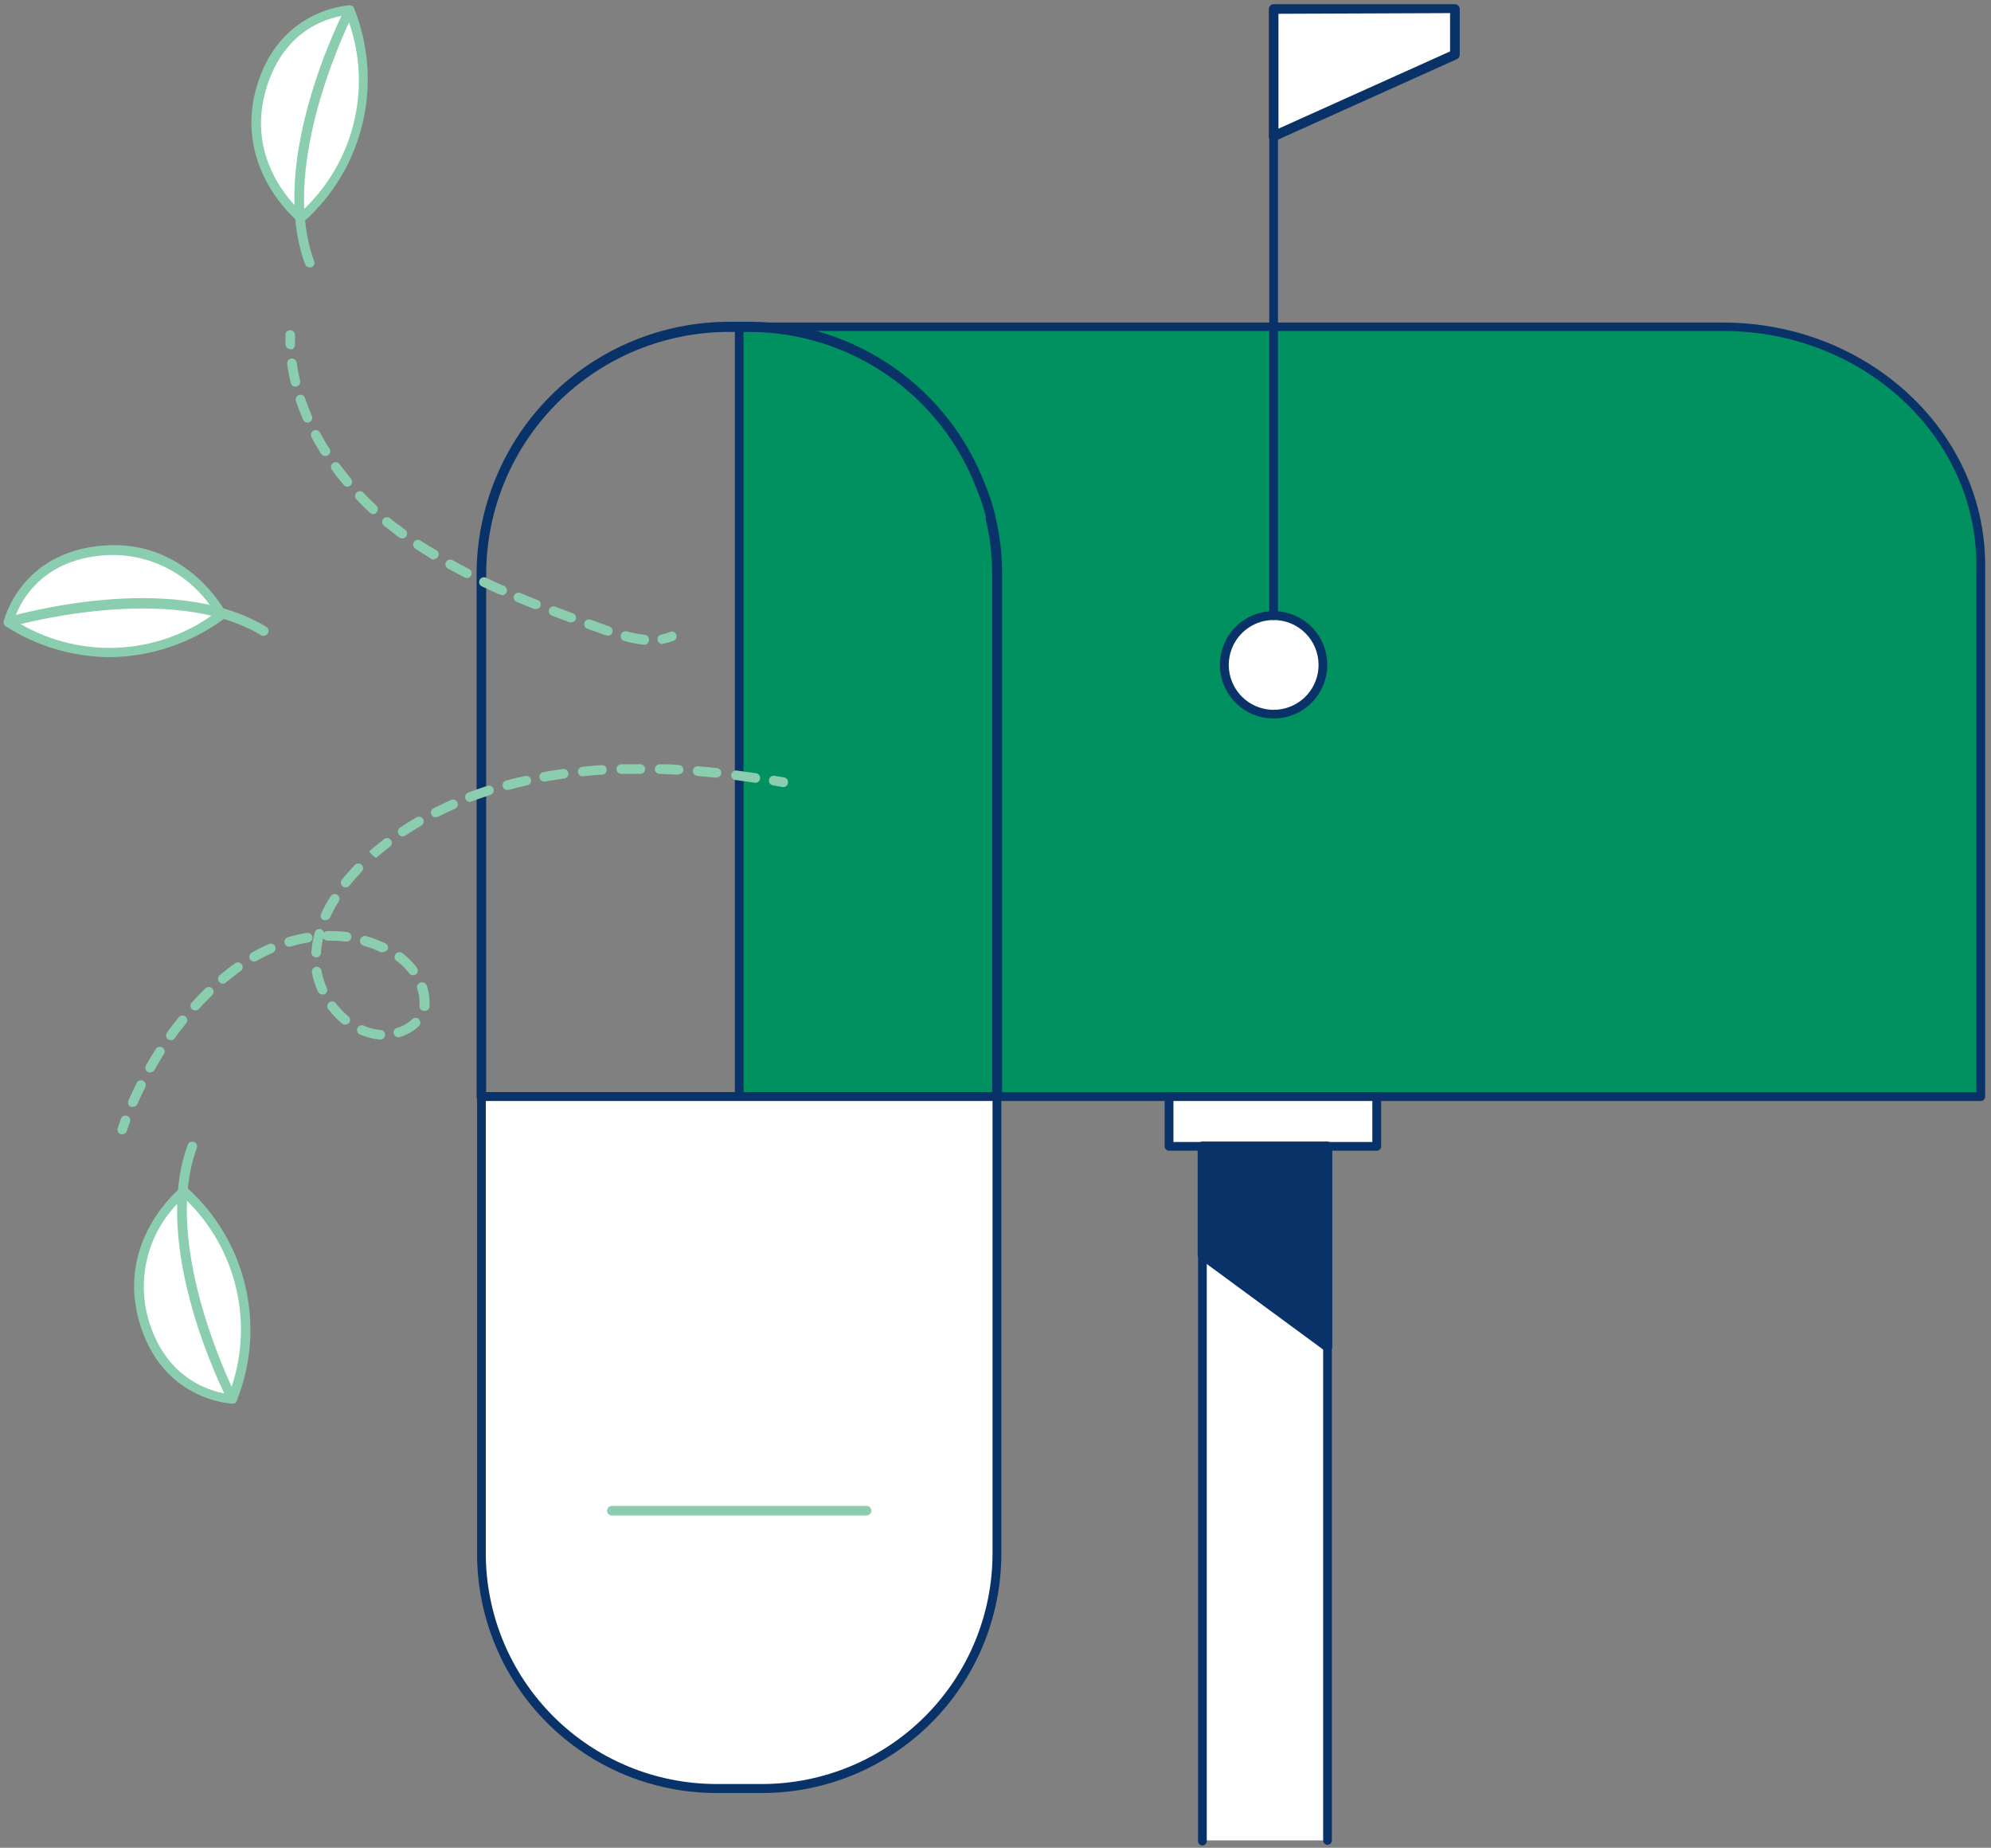 <svg width="208" height="193" viewBox="0 0 208 193" fill="none" xmlns="http://www.w3.org/2000/svg">
<rect x="0" y="0" width="208" height="193" fill="#808080" stroke="none"/>
<path d="M180 34.14H77.22V114.56H206.93V59C206.93 45.29 194.87 34.14 180 34.14Z" fill="#019161"/>
<path d="M206.93 115H77.22C77.1 114.997 76.985 114.948 76.901 114.862C76.817 114.776 76.77 114.66 76.77 114.54V34.14C76.77 34.021 76.817 33.906 76.902 33.822C76.986 33.737 77.101 33.69 77.22 33.69H180C195.1 33.69 207.39 45.06 207.39 59.03V114.56C207.383 114.678 207.331 114.788 207.246 114.87C207.161 114.951 207.048 114.998 206.93 115ZM77.68 114.08H206.47V59C206.47 45.53 194.6 34.57 180 34.57H77.68V114.08Z" fill="#093269"/>
<path d="M104.15 115.07H50.29C50.158 115.067 50.033 115.014 49.939 114.921C49.846 114.827 49.793 114.702 49.79 114.57V60C49.793 53.002 52.574 46.291 57.522 41.342C62.471 36.394 69.182 33.613 76.18 33.61H78.48C83.79 33.659 88.963 35.307 93.323 38.34C97.682 41.372 101.027 45.648 102.92 50.61C103.322 51.586 103.656 52.588 103.92 53.61C103.962 53.74 103.989 53.874 104 54.01C104.465 55.952 104.696 57.943 104.69 59.94V114.48C104.704 114.556 104.701 114.635 104.68 114.709C104.658 114.784 104.62 114.853 104.567 114.91C104.515 114.967 104.45 115.011 104.378 115.039C104.305 115.067 104.227 115.078 104.15 115.07ZM50.79 114.07H103.65V60C103.653 58.057 103.429 56.12 102.98 54.23C102.988 54.15 102.988 54.07 102.98 53.99V53.88C102.713 52.901 102.386 51.939 102 51C100.172 46.232 96.95 42.124 92.756 39.212C88.561 36.299 83.587 34.717 78.48 34.67H76.19C72.859 34.663 69.558 35.314 66.478 36.583C63.398 37.853 60.599 39.718 58.24 42.07C55.881 44.423 54.008 47.217 52.73 50.294C51.452 53.37 50.793 56.669 50.79 60V114.07Z" fill="#093269"/>
<path d="M50.3 114.56H104.15V162.28C104.15 168.788 101.565 175.03 96.962 179.632C92.36 184.235 86.118 186.82 79.61 186.82H74.83C68.322 186.82 62.08 184.235 57.478 179.632C52.876 175.03 50.29 168.788 50.29 162.28V114.56H50.3Z" fill="white"/>
<path d="M79.61 187.28H74.84C68.209 187.28 61.851 184.646 57.162 179.958C52.474 175.269 49.84 168.91 49.84 162.28V114.56C49.842 114.439 49.892 114.323 49.977 114.238C50.063 114.152 50.179 114.103 50.3 114.1H104.15C104.271 114.103 104.387 114.152 104.472 114.238C104.558 114.323 104.607 114.439 104.61 114.56V162.28C104.61 168.91 101.976 175.269 97.287 179.958C92.599 184.646 86.24 187.28 79.61 187.28ZM50.75 115V162.26C50.758 168.646 53.299 174.767 57.815 179.282C62.331 183.796 68.454 186.335 74.84 186.34H79.61C85.995 186.335 92.116 183.796 96.631 179.281C101.146 174.767 103.685 168.645 103.69 162.26V115H50.75Z" fill="#093269"/>
<path d="M90.53 158.29H63.92C63.787 158.29 63.66 158.237 63.566 158.144C63.473 158.05 63.42 157.923 63.42 157.79C63.42 157.657 63.473 157.53 63.566 157.436C63.66 157.343 63.787 157.29 63.92 157.29H90.53C90.662 157.29 90.79 157.343 90.883 157.436C90.977 157.53 91.03 157.657 91.03 157.79C91.03 157.923 90.977 158.05 90.883 158.144C90.79 158.237 90.662 158.29 90.53 158.29Z" fill="#8BCEAF"/>
<path d="M133.06 74.6C135.904 74.6 138.21 72.294 138.21 69.45C138.21 66.606 135.904 64.3 133.06 64.3C130.215 64.3 127.91 66.606 127.91 69.45C127.91 72.294 130.215 74.6 133.06 74.6Z" fill="white"/>
<path d="M133.06 75.05C131.95 75.052 130.864 74.724 129.939 74.109C129.015 73.493 128.295 72.617 127.869 71.591C127.443 70.566 127.331 69.437 127.547 68.348C127.763 67.259 128.298 66.258 129.083 65.473C129.868 64.688 130.869 64.153 131.958 63.937C133.047 63.721 134.176 63.833 135.201 64.259C136.227 64.685 137.103 65.405 137.719 66.329C138.334 67.254 138.662 68.34 138.66 69.45C138.657 70.934 138.066 72.357 137.017 73.407C135.967 74.457 134.544 75.047 133.06 75.05ZM133.06 64.76C132.132 64.76 131.226 65.035 130.454 65.55C129.683 66.066 129.082 66.798 128.727 67.655C128.372 68.512 128.279 69.455 128.46 70.365C128.641 71.275 129.088 72.11 129.744 72.766C130.4 73.422 131.235 73.869 132.145 74.05C133.055 74.231 133.998 74.138 134.855 73.783C135.712 73.428 136.444 72.827 136.96 72.056C137.475 71.284 137.75 70.378 137.75 69.45C137.75 68.834 137.629 68.224 137.393 67.655C137.157 67.086 136.812 66.569 136.376 66.134C135.941 65.698 135.424 65.353 134.855 65.117C134.286 64.881 133.676 64.76 133.06 64.76Z" fill="#093269"/>
<path d="M133.06 64.76C132.938 64.757 132.823 64.708 132.737 64.623C132.651 64.537 132.602 64.421 132.6 64.3V0.94C132.602 0.82 132.652 0.705 132.738 0.621C132.824 0.537 132.939 0.49 133.06 0.49C133.179 0.49 133.293 0.537 133.378 0.622C133.462 0.706 133.51 0.821 133.51 0.94V64.3C133.51 64.42 133.463 64.536 133.378 64.622C133.294 64.708 133.18 64.757 133.06 64.76Z" fill="#093269"/>
<path d="M151.99 5.73L133.06 14.25V0.94H151.99V5.73Z" fill="white"/>
<path d="M133.06 14.75C132.964 14.75 132.87 14.722 132.79 14.67C132.718 14.626 132.659 14.564 132.619 14.491C132.578 14.417 132.558 14.334 132.56 14.25V0.94C132.56 0.807 132.612 0.68 132.706 0.586C132.8 0.493 132.927 0.44 133.06 0.44H152C152.131 0.443 152.257 0.496 152.35 0.589C152.444 0.683 152.497 0.808 152.5 0.94V5.72C152.499 5.817 152.47 5.912 152.417 5.994C152.364 6.075 152.288 6.14 152.2 6.18L133.26 14.7C133.198 14.732 133.129 14.749 133.06 14.75ZM133.56 1.44V13.44L151.49 5.37V1.37L133.56 1.44Z" fill="#093269"/>
<path d="M143.83 114.56H122.13V119.74H143.83V114.56Z" fill="white"/>
<path d="M143.83 120.19H122.13C122.01 120.19 121.894 120.143 121.808 120.059C121.722 119.975 121.673 119.86 121.67 119.74V114.56C121.672 114.439 121.722 114.323 121.807 114.238C121.893 114.152 122.009 114.103 122.13 114.1H143.83C143.951 114.103 144.067 114.152 144.152 114.238C144.238 114.323 144.287 114.439 144.29 114.56V119.74C144.287 119.86 144.238 119.975 144.152 120.059C144.066 120.143 143.95 120.19 143.83 120.19ZM122.59 119.28H143.37V115H122.59V119.28Z" fill="#093269"/>
<path d="M125.62 192.23V119.74H138.68V192.23" fill="white"/>
<path d="M138.68 192.69C138.56 192.687 138.445 192.638 138.361 192.552C138.277 192.466 138.23 192.35 138.23 192.23V120.23H126.07V192.23C126.08 192.295 126.075 192.362 126.057 192.426C126.038 192.489 126.006 192.548 125.963 192.598C125.92 192.648 125.866 192.688 125.806 192.716C125.746 192.743 125.681 192.758 125.615 192.758C125.549 192.758 125.483 192.743 125.423 192.716C125.363 192.688 125.31 192.648 125.266 192.598C125.223 192.548 125.191 192.489 125.173 192.426C125.155 192.362 125.15 192.295 125.16 192.23V119.74C125.16 119.68 125.172 119.62 125.195 119.564C125.218 119.508 125.252 119.457 125.295 119.415C125.337 119.372 125.388 119.338 125.444 119.315C125.5 119.292 125.559 119.28 125.62 119.28H138.68C138.74 119.28 138.8 119.292 138.856 119.315C138.912 119.338 138.962 119.372 139.005 119.415C139.048 119.457 139.082 119.508 139.105 119.564C139.128 119.62 139.14 119.68 139.14 119.74V192.23C139.14 192.29 139.128 192.35 139.105 192.406C139.082 192.462 139.048 192.513 139.005 192.555C138.962 192.598 138.912 192.632 138.856 192.655C138.8 192.678 138.74 192.69 138.68 192.69Z" fill="#093269"/>
<path d="M125.62 131.06L138.68 140.67V119.74H125.62V131.06Z" fill="#093269"/>
<path d="M138.68 141.17C138.576 141.171 138.475 141.139 138.39 141.08L125.32 131.47C125.258 131.423 125.208 131.362 125.173 131.293C125.139 131.224 125.12 131.147 125.12 131.07V119.74C125.12 119.607 125.172 119.48 125.266 119.386C125.36 119.293 125.487 119.24 125.62 119.24H138.68C138.812 119.24 138.939 119.293 139.033 119.386C139.127 119.48 139.18 119.607 139.18 119.74V140.67C139.182 140.763 139.158 140.855 139.11 140.934C139.062 141.014 138.993 141.078 138.91 141.12C138.839 141.156 138.759 141.174 138.68 141.17ZM126.12 130.81L138.18 139.69V120.24H126.12V130.81Z" fill="#093269"/>
<path d="M81.84 82.21H81.75L80.75 82.03C80.684 82.019 80.621 81.995 80.565 81.959C80.508 81.924 80.46 81.878 80.421 81.823C80.383 81.769 80.355 81.708 80.34 81.643C80.326 81.578 80.324 81.511 80.335 81.445C80.346 81.379 80.37 81.317 80.405 81.26C80.441 81.204 80.487 81.155 80.541 81.116C80.596 81.078 80.657 81.05 80.722 81.035C80.787 81.021 80.854 81.019 80.92 81.03L81.92 81.2C82.05 81.227 82.165 81.303 82.24 81.413C82.315 81.524 82.343 81.659 82.32 81.79C82.303 81.906 82.246 82.012 82.157 82.089C82.07 82.166 81.957 82.209 81.84 82.21Z" fill="#8BCEAF"/>
<path d="M13.88 115.61C13.814 115.624 13.746 115.624 13.68 115.61C13.62 115.584 13.565 115.546 13.519 115.499C13.473 115.451 13.437 115.395 13.413 115.334C13.389 115.273 13.377 115.207 13.378 115.141C13.379 115.075 13.394 115.01 13.42 114.95C13.69 114.33 13.98 113.72 14.28 113.11C14.309 113.051 14.349 112.998 14.399 112.955C14.448 112.911 14.506 112.878 14.568 112.858C14.631 112.837 14.697 112.829 14.762 112.835C14.828 112.841 14.892 112.859 14.95 112.89C15.009 112.919 15.062 112.959 15.106 113.008C15.149 113.058 15.183 113.115 15.204 113.177C15.226 113.239 15.234 113.305 15.23 113.371C15.226 113.437 15.209 113.501 15.18 113.56C14.88 114.15 14.6 114.75 14.34 115.35C14.295 115.432 14.229 115.5 14.147 115.546C14.066 115.592 13.973 115.614 13.88 115.61ZM15.68 112.03C15.592 112.027 15.507 112.003 15.43 111.96C15.317 111.893 15.234 111.785 15.198 111.658C15.163 111.531 15.178 111.396 15.24 111.28C15.58 110.69 15.93 110.11 16.3 109.54C16.375 109.436 16.487 109.365 16.613 109.341C16.738 109.317 16.868 109.342 16.976 109.412C17.084 109.481 17.161 109.589 17.191 109.713C17.222 109.837 17.203 109.969 17.14 110.08C16.78 110.64 16.44 111.2 16.14 111.77C16.092 111.847 16.024 111.91 15.943 111.95C15.861 111.991 15.771 112.008 15.68 112V112.03ZM17.85 108.65C17.743 108.65 17.639 108.618 17.55 108.56C17.445 108.48 17.374 108.363 17.354 108.232C17.333 108.102 17.364 107.968 17.44 107.86C17.84 107.31 18.25 106.77 18.68 106.25C18.762 106.147 18.882 106.081 19.014 106.066C19.145 106.051 19.276 106.088 19.38 106.17C19.483 106.252 19.549 106.372 19.564 106.504C19.579 106.635 19.542 106.766 19.46 106.87C19.04 107.39 18.64 107.87 18.25 108.45C18.204 108.513 18.144 108.564 18.074 108.598C18.005 108.633 17.928 108.651 17.85 108.65ZM39.7 108.58C38.975 108.525 38.265 108.345 37.6 108.05C37.478 107.997 37.382 107.898 37.333 107.774C37.285 107.65 37.287 107.512 37.34 107.39C37.393 107.268 37.492 107.172 37.616 107.123C37.74 107.075 37.878 107.077 38 107.13C38.559 107.383 39.158 107.536 39.77 107.58C39.835 107.584 39.899 107.601 39.958 107.629C40.017 107.658 40.069 107.699 40.112 107.748C40.155 107.797 40.187 107.855 40.208 107.917C40.228 107.979 40.236 108.045 40.23 108.11C40.228 108.176 40.212 108.241 40.183 108.301C40.155 108.361 40.115 108.414 40.066 108.458C40.016 108.502 39.958 108.536 39.895 108.557C39.832 108.577 39.766 108.585 39.7 108.58ZM41.7 108.34C41.567 108.36 41.432 108.326 41.325 108.247C41.217 108.167 41.145 108.048 41.125 107.915C41.105 107.782 41.139 107.647 41.218 107.539C41.298 107.432 41.417 107.36 41.55 107.34C42.114 107.166 42.63 106.865 43.06 106.46C43.106 106.413 43.162 106.376 43.223 106.351C43.284 106.325 43.349 106.312 43.415 106.312C43.481 106.312 43.546 106.325 43.607 106.351C43.668 106.376 43.724 106.413 43.77 106.46C43.862 106.555 43.914 106.682 43.914 106.815C43.914 106.948 43.862 107.075 43.77 107.17C43.225 107.686 42.568 108.069 41.85 108.29L41.7 108.34ZM36.08 107.04C35.963 107.045 35.849 107.006 35.76 106.93C35.211 106.48 34.717 105.967 34.29 105.4C34.213 105.293 34.18 105.16 34.199 105.03C34.218 104.899 34.286 104.781 34.39 104.7C34.442 104.659 34.502 104.63 34.566 104.612C34.629 104.595 34.696 104.591 34.761 104.601C34.827 104.61 34.89 104.633 34.946 104.667C35.002 104.701 35.051 104.746 35.09 104.8C35.471 105.301 35.907 105.757 36.39 106.16C36.441 106.201 36.484 106.251 36.516 106.309C36.547 106.367 36.567 106.43 36.573 106.495C36.58 106.56 36.573 106.626 36.554 106.689C36.534 106.752 36.502 106.81 36.46 106.86C36.408 106.912 36.345 106.951 36.276 106.975C36.207 107 36.133 107.008 36.06 107L36.08 107.04ZM44.32 105.59H44.24C44.11 105.568 43.993 105.496 43.915 105.39C43.837 105.283 43.803 105.151 43.82 105.02C43.835 104.867 43.835 104.713 43.82 104.56C43.815 104.127 43.737 103.698 43.59 103.29C43.546 103.157 43.557 103.013 43.62 102.888C43.683 102.763 43.792 102.669 43.925 102.625C44.058 102.581 44.202 102.592 44.327 102.655C44.452 102.718 44.546 102.827 44.59 102.96C44.768 103.475 44.863 104.015 44.87 104.56C44.885 104.766 44.885 104.974 44.87 105.18C44.848 105.31 44.776 105.425 44.669 105.502C44.562 105.579 44.43 105.61 44.3 105.59H44.32ZM20.39 105.54C20.265 105.537 20.145 105.491 20.05 105.41C20.003 105.364 19.966 105.308 19.941 105.247C19.915 105.186 19.902 105.121 19.902 105.055C19.902 104.989 19.915 104.924 19.941 104.863C19.966 104.802 20.003 104.746 20.05 104.7C20.5 104.2 20.98 103.7 21.46 103.23C21.555 103.137 21.684 103.086 21.817 103.088C21.95 103.09 22.077 103.145 22.17 103.24C22.263 103.335 22.314 103.464 22.312 103.597C22.31 103.73 22.256 103.857 22.16 103.95C21.69 104.41 21.23 104.88 20.79 105.37C20.738 105.429 20.673 105.476 20.6 105.505C20.527 105.535 20.448 105.547 20.37 105.54H20.39ZM33.68 103.87C33.584 103.871 33.489 103.844 33.407 103.793C33.325 103.742 33.261 103.668 33.22 103.58C32.93 102.941 32.718 102.27 32.59 101.58C32.566 101.447 32.596 101.311 32.673 101.2C32.75 101.089 32.867 101.014 33 100.99C33.133 100.966 33.269 100.996 33.38 101.073C33.491 101.15 33.566 101.267 33.59 101.4C33.697 102.021 33.881 102.626 34.14 103.2C34.194 103.321 34.198 103.458 34.151 103.582C34.105 103.705 34.011 103.805 33.89 103.86C33.815 103.881 33.736 103.884 33.66 103.87H33.68ZM23.27 102.74C23.168 102.739 23.069 102.707 22.986 102.648C22.903 102.589 22.84 102.507 22.805 102.411C22.77 102.315 22.765 102.211 22.791 102.113C22.817 102.014 22.873 101.926 22.95 101.86C23.48 101.42 24.02 100.99 24.57 100.61C24.623 100.572 24.683 100.545 24.747 100.53C24.81 100.516 24.876 100.514 24.94 100.525C25.005 100.536 25.066 100.56 25.121 100.595C25.176 100.63 25.223 100.676 25.26 100.73C25.298 100.784 25.326 100.845 25.34 100.909C25.355 100.973 25.357 101.04 25.346 101.105C25.335 101.17 25.311 101.232 25.276 101.288C25.24 101.344 25.194 101.392 25.14 101.43C24.62 101.79 24.14 102.2 23.59 102.63C23.495 102.709 23.373 102.748 23.25 102.74H23.27ZM43.15 101.86C43.072 101.861 42.995 101.843 42.926 101.808C42.856 101.774 42.796 101.723 42.75 101.66C42.398 101.203 41.987 100.792 41.53 100.44L41.42 100.36C41.314 100.28 41.244 100.162 41.225 100.031C41.206 99.899 41.24 99.766 41.32 99.66C41.4 99.555 41.517 99.484 41.648 99.464C41.778 99.443 41.912 99.474 42.02 99.55L42.14 99.64C42.667 100.049 43.138 100.527 43.54 101.06C43.599 101.132 43.637 101.22 43.647 101.313C43.658 101.406 43.642 101.501 43.601 101.585C43.56 101.669 43.496 101.74 43.416 101.788C43.336 101.837 43.244 101.862 43.15 101.86ZM26.55 100.44C26.46 100.441 26.371 100.418 26.294 100.372C26.216 100.326 26.152 100.26 26.11 100.18C26.048 100.064 26.033 99.928 26.068 99.802C26.104 99.675 26.187 99.567 26.3 99.5C26.896 99.16 27.51 98.852 28.14 98.58C28.258 98.543 28.384 98.551 28.497 98.602C28.609 98.653 28.698 98.743 28.748 98.856C28.797 98.969 28.804 99.096 28.765 99.213C28.727 99.33 28.647 99.428 28.54 99.49C27.96 99.75 27.37 100.04 26.79 100.37C26.713 100.421 26.622 100.446 26.53 100.44H26.55ZM33 100C32.868 99.99 32.746 99.929 32.658 99.83C32.57 99.731 32.525 99.602 32.53 99.47C32.583 98.771 32.7 98.078 32.88 97.4C32.896 97.336 32.925 97.276 32.965 97.224C33.004 97.171 33.054 97.127 33.11 97.093C33.167 97.06 33.23 97.038 33.295 97.029C33.36 97.02 33.426 97.023 33.49 97.04C33.576 97.064 33.654 97.11 33.717 97.173C33.78 97.236 33.826 97.314 33.85 97.4C33.895 97.353 33.95 97.315 34.01 97.29C34.07 97.264 34.135 97.25 34.2 97.25H34.52C35.105 97.248 35.689 97.281 36.27 97.35C36.402 97.368 36.522 97.436 36.604 97.54C36.686 97.645 36.724 97.778 36.71 97.91C36.693 98.041 36.624 98.16 36.519 98.241C36.414 98.321 36.281 98.357 36.15 98.34C35.609 98.28 35.065 98.249 34.52 98.25H34.22C34.126 98.251 34.034 98.226 33.953 98.178C33.872 98.131 33.805 98.062 33.76 97.98C33.644 98.493 33.568 99.015 33.53 99.54C33.52 99.671 33.459 99.793 33.359 99.879C33.26 99.965 33.131 100.008 33 100ZM40 99.46C39.928 99.475 39.853 99.475 39.78 99.46C39.205 99.18 38.606 98.953 37.99 98.78C37.857 98.744 37.745 98.657 37.676 98.538C37.608 98.419 37.589 98.278 37.625 98.145C37.661 98.012 37.748 97.899 37.867 97.831C37.986 97.763 38.127 97.744 38.26 97.78C38.946 97.974 39.615 98.225 40.26 98.53C40.377 98.588 40.467 98.69 40.51 98.813C40.553 98.936 40.545 99.072 40.49 99.19C40.438 99.27 40.365 99.335 40.278 99.375C40.191 99.416 40.095 99.431 40 99.42V99.46ZM30.21 98.88C30.101 98.882 29.995 98.847 29.909 98.782C29.822 98.717 29.759 98.625 29.73 98.52C29.692 98.394 29.706 98.258 29.768 98.142C29.83 98.026 29.935 97.939 30.06 97.9C30.715 97.698 31.383 97.544 32.06 97.44C32.126 97.43 32.193 97.432 32.258 97.447C32.322 97.463 32.383 97.491 32.437 97.53C32.491 97.569 32.536 97.618 32.571 97.675C32.606 97.731 32.63 97.794 32.64 97.86C32.651 97.926 32.648 97.993 32.633 98.057C32.617 98.122 32.589 98.183 32.55 98.237C32.511 98.291 32.462 98.337 32.405 98.371C32.349 98.406 32.286 98.43 32.22 98.44C31.581 98.546 30.95 98.693 30.33 98.88H30.21ZM34 96.1C33.931 96.114 33.859 96.114 33.79 96.1C33.669 96.045 33.576 95.945 33.529 95.822C33.482 95.698 33.486 95.561 33.54 95.44C33.828 94.809 34.162 94.201 34.54 93.62C34.61 93.507 34.722 93.427 34.852 93.397C34.981 93.367 35.117 93.39 35.23 93.46C35.343 93.53 35.423 93.642 35.453 93.772C35.483 93.901 35.46 94.037 35.39 94.15C35.047 94.696 34.739 95.264 34.47 95.85C34.424 95.933 34.355 96 34.272 96.044C34.189 96.089 34.094 96.108 34 96.1ZM36.11 92.7C35.997 92.699 35.888 92.66 35.8 92.59C35.748 92.549 35.704 92.498 35.671 92.44C35.639 92.382 35.618 92.318 35.611 92.252C35.603 92.186 35.609 92.119 35.628 92.055C35.647 91.991 35.678 91.932 35.72 91.88C36.13 91.36 36.59 90.88 37.07 90.34C37.163 90.245 37.29 90.19 37.423 90.188C37.556 90.186 37.685 90.237 37.78 90.33C37.876 90.423 37.93 90.55 37.932 90.683C37.934 90.816 37.883 90.945 37.79 91.04C37.336 91.508 36.905 91.999 36.5 92.51C36.45 92.57 36.388 92.619 36.317 92.652C36.246 92.685 36.168 92.701 36.09 92.7H36.11ZM39.28 89.63L38.89 89.31L38.56 88.93C39.12 88.45 39.62 88.04 40.13 87.64C40.235 87.559 40.367 87.524 40.499 87.54C40.63 87.557 40.749 87.626 40.83 87.73C40.871 87.781 40.902 87.841 40.919 87.904C40.937 87.967 40.942 88.034 40.934 88.099C40.925 88.165 40.904 88.228 40.871 88.284C40.837 88.341 40.793 88.391 40.74 88.43C40.23 88.82 39.74 89.21 39.26 89.63H39.28ZM42.07 87.37C41.988 87.369 41.907 87.349 41.834 87.311C41.761 87.272 41.698 87.217 41.65 87.15C41.577 87.038 41.551 86.902 41.577 86.771C41.603 86.641 41.68 86.525 41.79 86.45C42.35 86.07 42.92 85.71 43.51 85.37C43.623 85.303 43.758 85.284 43.885 85.316C44.012 85.348 44.122 85.428 44.19 85.54C44.257 85.654 44.277 85.791 44.245 85.919C44.213 86.048 44.133 86.16 44.02 86.23C43.453 86.563 42.893 86.913 42.34 87.28C42.256 87.342 42.154 87.374 42.05 87.37H42.07ZM45.52 85.37C45.428 85.37 45.337 85.345 45.258 85.297C45.178 85.25 45.114 85.182 45.07 85.1C45.011 84.982 45.001 84.845 45.042 84.72C45.083 84.594 45.172 84.49 45.29 84.43C45.9 84.12 46.51 83.83 47.13 83.55C47.252 83.499 47.389 83.498 47.513 83.546C47.636 83.595 47.735 83.689 47.79 83.81C47.816 83.87 47.831 83.935 47.832 84.001C47.833 84.067 47.822 84.133 47.797 84.194C47.773 84.255 47.737 84.311 47.691 84.359C47.645 84.406 47.591 84.444 47.53 84.47C46.93 84.73 46.33 85.02 45.75 85.32C45.668 85.34 45.583 85.343 45.5 85.33L45.52 85.37ZM49.19 83.75C49.057 83.774 48.921 83.744 48.81 83.667C48.7 83.59 48.624 83.473 48.6 83.34C48.576 83.207 48.606 83.071 48.683 82.96C48.76 82.849 48.877 82.774 49.01 82.75C49.64 82.51 50.28 82.29 50.93 82.08C51.056 82.039 51.193 82.05 51.311 82.11C51.429 82.17 51.519 82.274 51.56 82.4C51.598 82.527 51.585 82.664 51.523 82.782C51.461 82.9 51.356 82.989 51.23 83.03C50.6 83.23 49.98 83.45 49.36 83.68C49.301 83.709 49.235 83.719 49.17 83.71L49.19 83.75ZM53 82.51C52.891 82.512 52.785 82.477 52.699 82.412C52.612 82.347 52.549 82.255 52.52 82.15C52.486 82.021 52.504 81.885 52.569 81.769C52.634 81.653 52.742 81.567 52.87 81.53C53.52 81.36 54.18 81.19 54.87 81.05C54.934 81.035 55.001 81.033 55.066 81.045C55.131 81.056 55.193 81.08 55.249 81.115C55.305 81.15 55.353 81.196 55.391 81.25C55.429 81.305 55.456 81.365 55.47 81.43C55.485 81.494 55.486 81.56 55.475 81.624C55.464 81.689 55.44 81.75 55.404 81.805C55.369 81.86 55.323 81.907 55.269 81.944C55.215 81.981 55.154 82.007 55.09 82.02C54.44 82.17 53.8 82.32 53.16 82.5L53 82.51ZM78.9 81.75H78.82L76.82 81.47C76.755 81.463 76.693 81.442 76.636 81.411C76.58 81.379 76.53 81.336 76.49 81.285C76.45 81.234 76.421 81.175 76.403 81.112C76.386 81.05 76.382 80.984 76.39 80.92C76.407 80.788 76.476 80.668 76.581 80.586C76.685 80.504 76.818 80.466 76.95 80.48L78.95 80.76C79.083 80.769 79.206 80.831 79.293 80.931C79.38 81.031 79.424 81.162 79.415 81.295C79.406 81.428 79.344 81.551 79.244 81.638C79.144 81.725 79.013 81.769 78.88 81.76L78.9 81.75ZM56.9 81.64C56.834 81.646 56.768 81.639 56.705 81.619C56.642 81.6 56.584 81.568 56.533 81.525C56.431 81.44 56.367 81.318 56.355 81.185C56.343 81.052 56.384 80.921 56.47 80.818C56.555 80.716 56.677 80.652 56.81 80.64C57.47 80.52 58.14 80.42 58.81 80.32C58.942 80.303 59.076 80.338 59.183 80.419C59.289 80.499 59.36 80.618 59.38 80.75C59.397 80.881 59.361 81.014 59.281 81.119C59.2 81.224 59.081 81.293 58.95 81.31L56.95 81.62L56.9 81.64ZM74.9 81.23H74.84L72.84 81.04C72.707 81.029 72.585 80.966 72.498 80.865C72.412 80.764 72.369 80.633 72.38 80.5C72.391 80.367 72.454 80.244 72.555 80.158C72.656 80.072 72.787 80.029 72.92 80.04C73.59 80.09 74.26 80.15 74.92 80.23C75.051 80.245 75.171 80.311 75.253 80.414C75.336 80.517 75.374 80.649 75.36 80.78C75.342 80.891 75.286 80.992 75.203 81.066C75.119 81.141 75.012 81.185 74.9 81.19V81.23ZM60.9 81.09C60.767 81.097 60.638 81.05 60.539 80.961C60.441 80.872 60.382 80.748 60.375 80.615C60.368 80.482 60.415 80.353 60.504 80.254C60.593 80.156 60.717 80.097 60.85 80.09C61.52 80.02 62.2 79.96 62.85 79.92C62.916 79.913 62.983 79.92 63.047 79.94C63.11 79.961 63.169 79.994 63.219 80.038C63.268 80.082 63.309 80.137 63.336 80.197C63.364 80.258 63.379 80.323 63.38 80.39C63.388 80.521 63.345 80.65 63.259 80.749C63.173 80.848 63.051 80.91 62.92 80.92C62.25 80.92 61.59 81.02 60.92 81.08L60.9 81.09ZM70.9 80.91C70.24 80.91 69.57 80.85 68.9 80.83C68.834 80.829 68.77 80.814 68.709 80.788C68.649 80.762 68.595 80.724 68.549 80.677C68.504 80.629 68.468 80.573 68.444 80.512C68.42 80.451 68.409 80.386 68.41 80.32C68.42 80.19 68.477 80.068 68.571 79.978C68.665 79.887 68.79 79.835 68.92 79.83C69.6 79.83 70.27 79.83 70.92 79.91C71.054 79.918 71.179 79.978 71.269 80.077C71.358 80.176 71.406 80.306 71.4 80.44C71.383 80.56 71.323 80.67 71.231 80.749C71.139 80.828 71.021 80.871 70.9 80.87V80.91ZM64.9 80.83C64.767 80.83 64.64 80.777 64.546 80.683C64.453 80.59 64.4 80.463 64.4 80.33C64.4 80.197 64.453 80.07 64.546 79.976C64.64 79.883 64.767 79.83 64.9 79.83H66.9C67.033 79.83 67.16 79.883 67.254 79.976C67.347 80.07 67.4 80.197 67.4 80.33C67.401 80.395 67.39 80.46 67.366 80.521C67.342 80.581 67.306 80.636 67.26 80.683C67.215 80.73 67.16 80.766 67.1 80.792C67.04 80.817 66.975 80.83 66.91 80.83C66.24 80.83 65.58 80.83 64.91 80.83H64.9Z" fill="#8BCEAF"/>
<path d="M12.77 118.47H12.61C12.486 118.427 12.384 118.336 12.326 118.219C12.268 118.101 12.258 117.965 12.3 117.84C12.41 117.52 12.52 117.2 12.64 116.84C12.687 116.717 12.781 116.618 12.9 116.564C13.02 116.509 13.157 116.504 13.28 116.55C13.405 116.595 13.506 116.688 13.562 116.808C13.619 116.928 13.625 117.065 13.58 117.19C13.46 117.503 13.35 117.813 13.25 118.12C13.218 118.222 13.154 118.311 13.068 118.374C12.981 118.437 12.877 118.471 12.77 118.47Z" fill="#8BCEAF"/>
<path d="M69.19 67.27C69.074 67.268 68.962 67.226 68.873 67.151C68.784 67.077 68.723 66.974 68.7 66.86C68.676 66.73 68.705 66.596 68.78 66.488C68.855 66.379 68.97 66.304 69.1 66.28C69.408 66.215 69.709 66.121 70 66C70.061 65.976 70.126 65.964 70.192 65.965C70.258 65.965 70.323 65.979 70.383 66.005C70.443 66.031 70.498 66.069 70.544 66.116C70.59 66.163 70.626 66.219 70.65 66.28C70.696 66.403 70.693 66.54 70.641 66.662C70.589 66.783 70.492 66.879 70.37 66.93C70.029 67.06 69.678 67.161 69.32 67.23L69.19 67.27Z" fill="#8BCEAF"/>
<path d="M67.23 67.34C66.553 67.266 65.884 67.136 65.23 66.95C65.164 66.933 65.102 66.903 65.048 66.862C64.994 66.821 64.948 66.77 64.914 66.712C64.88 66.653 64.857 66.588 64.848 66.521C64.839 66.454 64.843 66.386 64.86 66.32C64.877 66.254 64.906 66.193 64.947 66.139C64.988 66.084 65.04 66.039 65.098 66.004C65.156 65.97 65.221 65.948 65.288 65.938C65.356 65.929 65.424 65.933 65.49 65.95C66.099 66.118 66.721 66.235 67.35 66.3C67.415 66.306 67.479 66.326 67.538 66.357C67.596 66.388 67.647 66.43 67.689 66.481C67.731 66.532 67.763 66.591 67.781 66.654C67.8 66.718 67.806 66.784 67.8 66.85C67.801 66.922 67.786 66.993 67.756 67.058C67.727 67.123 67.683 67.181 67.629 67.228C67.575 67.275 67.511 67.309 67.442 67.328C67.373 67.348 67.3 67.352 67.23 67.34ZM63.4 66.34C63.343 66.35 63.286 66.35 63.23 66.34L61.37 65.67C61.306 65.649 61.248 65.616 61.197 65.572C61.147 65.528 61.106 65.474 61.077 65.414C61.047 65.354 61.031 65.288 61.027 65.222C61.023 65.155 61.033 65.088 61.056 65.025C61.079 64.962 61.114 64.905 61.159 64.856C61.205 64.806 61.26 64.767 61.321 64.74C61.381 64.712 61.447 64.697 61.514 64.695C61.581 64.694 61.647 64.706 61.71 64.73L63.57 65.4C63.635 65.411 63.698 65.435 63.755 65.471C63.811 65.506 63.86 65.552 63.898 65.607C63.937 65.661 63.964 65.722 63.979 65.787C63.994 65.852 63.996 65.919 63.985 65.985C63.974 66.051 63.95 66.114 63.914 66.17C63.879 66.226 63.832 66.275 63.778 66.314C63.724 66.352 63.662 66.38 63.597 66.394C63.532 66.409 63.465 66.411 63.4 66.4V66.34ZM59.68 65C59.623 65.01 59.566 65.01 59.51 65L57.65 64.3C57.588 64.278 57.531 64.243 57.483 64.199C57.435 64.155 57.397 64.101 57.369 64.041C57.342 63.982 57.328 63.917 57.326 63.852C57.324 63.786 57.336 63.721 57.36 63.66C57.383 63.598 57.418 63.541 57.464 63.493C57.509 63.445 57.563 63.406 57.624 63.379C57.684 63.352 57.75 63.337 57.816 63.336C57.882 63.334 57.948 63.346 58.01 63.37L59.86 64.06C59.982 64.107 60.082 64.201 60.136 64.32C60.19 64.44 60.195 64.577 60.15 64.7C60.112 64.793 60.047 64.871 59.963 64.925C59.878 64.979 59.779 65.005 59.68 65ZM56 63.61C55.937 63.625 55.872 63.625 55.81 63.61C55.2 63.37 54.58 63.12 53.97 62.86C53.85 62.807 53.755 62.71 53.705 62.589C53.654 62.468 53.653 62.332 53.7 62.21C53.755 62.089 53.853 61.994 53.976 61.944C54.099 61.894 54.236 61.892 54.36 61.94C54.96 62.2 55.57 62.44 56.18 62.68C56.241 62.704 56.296 62.74 56.344 62.786C56.391 62.832 56.428 62.887 56.454 62.947C56.48 63.007 56.494 63.072 56.495 63.138C56.496 63.204 56.484 63.269 56.46 63.33C56.419 63.416 56.353 63.489 56.272 63.539C56.19 63.589 56.095 63.613 56 63.61ZM52.35 62.08C52.284 62.095 52.215 62.095 52.15 62.08L50.34 61.25C50.28 61.222 50.226 61.183 50.181 61.134C50.136 61.085 50.102 61.028 50.08 60.965C50.057 60.903 50.047 60.837 50.051 60.771C50.054 60.705 50.071 60.64 50.1 60.58C50.158 60.461 50.261 60.369 50.386 60.324C50.511 60.279 50.649 60.285 50.77 60.34C51.36 60.63 51.95 60.9 52.55 61.16C52.682 61.187 52.799 61.265 52.874 61.377C52.949 61.49 52.976 61.627 52.95 61.76C52.923 61.893 52.845 62.009 52.733 62.084C52.62 62.159 52.482 62.187 52.35 62.16V62.08ZM48.78 60.38C48.699 60.38 48.62 60.36 48.55 60.32C47.96 60.02 47.37 59.71 46.79 59.38C46.732 59.349 46.68 59.306 46.639 59.255C46.598 59.203 46.568 59.144 46.55 59.08C46.532 59.017 46.528 58.95 46.536 58.885C46.544 58.82 46.566 58.757 46.6 58.7C46.665 58.585 46.773 58.5 46.9 58.465C47.028 58.429 47.164 58.445 47.28 58.51C47.85 58.83 48.43 59.14 49.01 59.44C49.068 59.47 49.12 59.511 49.162 59.56C49.205 59.61 49.236 59.668 49.256 59.731C49.276 59.793 49.282 59.859 49.276 59.924C49.27 59.989 49.251 60.052 49.22 60.11C49.177 60.192 49.112 60.261 49.033 60.309C48.953 60.356 48.862 60.381 48.77 60.38H48.78ZM45.33 58.45C45.239 58.447 45.15 58.423 45.07 58.38C44.5 58.03 43.94 57.67 43.38 57.3C43.325 57.263 43.278 57.215 43.242 57.16C43.205 57.104 43.18 57.042 43.168 56.977C43.156 56.912 43.157 56.845 43.171 56.78C43.185 56.716 43.212 56.654 43.25 56.6C43.286 56.545 43.333 56.499 43.387 56.463C43.442 56.426 43.503 56.401 43.567 56.389C43.632 56.377 43.698 56.378 43.762 56.392C43.825 56.406 43.886 56.432 43.94 56.47C44.48 56.83 45.03 57.163 45.59 57.47C45.684 57.526 45.758 57.612 45.799 57.714C45.84 57.816 45.846 57.929 45.816 58.035C45.786 58.141 45.723 58.234 45.635 58.3C45.547 58.366 45.44 58.401 45.33 58.4V58.45ZM42 56.24C41.891 56.242 41.785 56.207 41.7 56.14L41.1 55.68C40.77 55.43 40.44 55.17 40.1 54.9C40.049 54.858 40.007 54.806 39.977 54.748C39.946 54.69 39.927 54.626 39.921 54.561C39.915 54.495 39.922 54.429 39.941 54.367C39.961 54.304 39.993 54.246 40.035 54.195C40.077 54.145 40.128 54.103 40.186 54.072C40.245 54.041 40.308 54.023 40.374 54.017C40.439 54.011 40.505 54.017 40.568 54.037C40.631 54.056 40.689 54.088 40.74 54.13C41.06 54.39 41.37 54.65 41.74 54.89L42.33 55.34C42.414 55.403 42.476 55.491 42.507 55.591C42.538 55.691 42.537 55.799 42.504 55.898C42.471 55.998 42.407 56.084 42.322 56.146C42.237 56.207 42.135 56.24 42.03 56.24H42ZM39 53.71C38.873 53.707 38.752 53.657 38.66 53.57C38.17 53.11 37.66 52.64 37.24 52.15C37.193 52.104 37.156 52.05 37.131 51.99C37.105 51.93 37.093 51.865 37.093 51.8C37.093 51.735 37.105 51.67 37.131 51.61C37.156 51.55 37.193 51.496 37.24 51.45C37.286 51.403 37.341 51.366 37.402 51.341C37.463 51.315 37.529 51.302 37.595 51.302C37.661 51.302 37.726 51.315 37.787 51.341C37.848 51.366 37.903 51.403 37.95 51.45C38.39 51.92 38.85 52.38 39.33 52.82C39.377 52.867 39.414 52.922 39.439 52.983C39.464 53.044 39.477 53.109 39.477 53.175C39.477 53.241 39.464 53.306 39.439 53.367C39.414 53.428 39.377 53.483 39.33 53.53C39.289 53.58 39.239 53.622 39.183 53.653C39.126 53.684 39.064 53.703 39 53.71ZM36.29 50.83C36.217 50.831 36.145 50.815 36.079 50.784C36.013 50.753 35.955 50.707 35.91 50.65C35.48 50.14 35.06 49.65 34.67 49.07C34.594 48.962 34.563 48.828 34.583 48.698C34.604 48.567 34.674 48.45 34.78 48.37C34.833 48.331 34.893 48.303 34.957 48.288C35.021 48.272 35.087 48.269 35.153 48.28C35.218 48.29 35.28 48.313 35.336 48.347C35.392 48.382 35.441 48.427 35.48 48.48C35.86 49 36.26 49.48 36.67 50.01C36.754 50.113 36.795 50.245 36.784 50.377C36.773 50.51 36.71 50.633 36.61 50.72C36.517 50.79 36.405 50.829 36.29 50.83ZM33.97 47.63C33.884 47.631 33.8 47.61 33.725 47.57C33.65 47.53 33.586 47.471 33.54 47.4C33.18 46.83 32.84 46.24 32.54 45.65C32.479 45.532 32.467 45.395 32.507 45.268C32.548 45.141 32.637 45.036 32.755 44.975C32.873 44.914 33.01 44.902 33.137 44.943C33.263 44.983 33.369 45.072 33.43 45.19C33.73 45.75 34.05 46.31 34.43 46.87C34.465 46.926 34.488 46.988 34.499 47.053C34.51 47.118 34.508 47.184 34.493 47.248C34.478 47.312 34.451 47.373 34.412 47.426C34.374 47.48 34.325 47.525 34.27 47.56C34.188 47.61 34.095 47.634 34 47.63H33.97ZM32.12 44.14C32.022 44.14 31.927 44.112 31.845 44.059C31.763 44.005 31.699 43.929 31.66 43.84C31.386 43.207 31.146 42.577 30.94 41.95C30.909 41.886 30.892 41.817 30.891 41.746C30.889 41.676 30.902 41.605 30.93 41.54C30.957 41.475 30.998 41.416 31.05 41.368C31.101 41.32 31.163 41.283 31.229 41.261C31.296 41.238 31.367 41.23 31.438 41.236C31.508 41.243 31.576 41.264 31.637 41.299C31.699 41.334 31.752 41.382 31.794 41.439C31.836 41.496 31.865 41.561 31.88 41.63C32.08 42.23 32.32 42.84 32.58 43.44C32.63 43.562 32.632 43.7 32.583 43.823C32.535 43.946 32.44 44.045 32.32 44.1C32.255 44.123 32.188 44.136 32.12 44.14ZM30.86 40.39C30.748 40.391 30.64 40.353 30.553 40.284C30.466 40.215 30.405 40.118 30.38 40.01C30.219 39.35 30.092 38.683 30 38.01C29.99 37.945 29.993 37.878 30.01 37.815C30.026 37.751 30.055 37.691 30.096 37.639C30.136 37.586 30.186 37.543 30.243 37.51C30.301 37.478 30.364 37.457 30.43 37.45C30.559 37.433 30.691 37.467 30.795 37.546C30.9 37.624 30.97 37.741 30.99 37.87C31.08 38.5 31.2 39.14 31.35 39.77C31.377 39.898 31.354 40.032 31.285 40.144C31.216 40.256 31.107 40.337 30.98 40.37L30.86 40.39Z" fill="#8BCEAF"/>
<path d="M30.32 36.46C30.191 36.46 30.066 36.41 29.973 36.321C29.88 36.231 29.825 36.109 29.82 35.98C29.82 35.64 29.82 35.3 29.82 34.98C29.817 34.914 29.828 34.848 29.852 34.787C29.876 34.725 29.913 34.67 29.96 34.623C30.008 34.577 30.064 34.541 30.126 34.518C30.188 34.495 30.254 34.486 30.32 34.49C30.452 34.49 30.58 34.543 30.673 34.636C30.767 34.73 30.82 34.857 30.82 34.99C30.82 35.32 30.82 35.64 30.82 35.99C30.823 36.056 30.812 36.121 30.79 36.183C30.767 36.245 30.732 36.301 30.688 36.349C30.643 36.398 30.589 36.437 30.53 36.464C30.47 36.492 30.405 36.507 30.34 36.51L30.32 36.46Z" fill="#8BCEAF"/>
<path d="M31.46 22.74C34.443 20.094 36.532 16.588 37.44 12.706C38.348 8.823 38.03 4.754 36.53 1.06C36.53 1.06 29.53 1.24 27.24 9.41C24.95 17.58 31.46 22.74 31.46 22.74Z" fill="white"/>
<path d="M31.46 23.24C31.346 23.244 31.236 23.204 31.15 23.13C31.08 23.13 24.44 17.68 26.75 9.28C29.06 0.88 36.44 0.56 36.52 0.56C36.624 0.561 36.725 0.593 36.811 0.651C36.896 0.71 36.962 0.793 37 0.89C38.515 4.686 38.826 8.856 37.89 12.834C36.955 16.813 34.818 20.407 31.77 23.13C31.684 23.204 31.573 23.244 31.46 23.24ZM36.19 1.59C34.77 1.75 29.58 2.78 27.72 9.59C25.86 16.4 30.24 20.98 31.46 22.12C34.234 19.579 36.172 16.256 37.016 12.59C37.861 8.924 37.573 5.089 36.19 1.59Z" fill="#8BCEAF"/>
<path d="M32.35 27.93C32.249 27.929 32.15 27.899 32.066 27.842C31.983 27.785 31.918 27.704 31.88 27.61C27.88 16.83 35.75 1.48 36.08 0.83C36.144 0.713 36.25 0.626 36.377 0.587C36.504 0.548 36.642 0.559 36.76 0.62C36.876 0.682 36.963 0.787 37.002 0.912C37.042 1.037 37.03 1.173 36.97 1.29C36.89 1.45 28.97 16.9 32.82 27.29C32.844 27.351 32.855 27.416 32.854 27.482C32.852 27.547 32.837 27.612 32.81 27.671C32.783 27.731 32.744 27.785 32.696 27.829C32.648 27.873 32.592 27.908 32.53 27.93C32.47 27.939 32.41 27.939 32.35 27.93Z" fill="#8BCEAF"/>
<path d="M19.19 124.43C22.172 127.077 24.26 130.582 25.168 134.465C26.076 138.347 25.759 142.415 24.26 146.11C24.26 146.11 17.26 145.94 14.97 137.76C12.68 129.58 19.19 124.43 19.19 124.43Z" fill="white"/>
<path d="M24.26 146.61C24.19 146.61 16.82 146.33 14.5 137.89C12.18 129.45 18.82 124.09 18.89 124.04C18.979 123.968 19.09 123.928 19.205 123.928C19.32 123.928 19.431 123.968 19.52 124.04C22.566 126.766 24.7 130.363 25.634 134.343C26.568 138.323 26.256 142.493 24.74 146.29C24.703 146.386 24.637 146.469 24.551 146.526C24.465 146.583 24.363 146.613 24.26 146.61ZM19.19 125.09C17.468 126.628 16.206 128.613 15.546 130.825C14.886 133.038 14.852 135.39 15.45 137.62C17.32 144.39 22.51 145.43 23.92 145.62C25.264 142.116 25.531 138.29 24.689 134.633C23.846 130.976 21.932 127.653 19.19 125.09Z" fill="#8BCEAF"/>
<path d="M24.26 146.61C24.169 146.609 24.08 146.584 24.002 146.536C23.925 146.489 23.862 146.421 23.82 146.34C23.48 145.69 15.65 130.34 19.62 119.56C19.667 119.437 19.761 119.338 19.88 119.284C20 119.229 20.137 119.224 20.26 119.27C20.384 119.315 20.486 119.408 20.542 119.528C20.599 119.648 20.605 119.785 20.56 119.91C16.74 130.28 24.63 145.73 24.71 145.91C24.769 146.028 24.779 146.165 24.738 146.29C24.697 146.416 24.608 146.52 24.49 146.58C24.417 146.609 24.338 146.62 24.26 146.61Z" fill="#8BCEAF"/>
<path d="M23.14 64.17C19.971 66.591 16.131 67.971 12.146 68.119C8.162 68.268 4.229 67.178 0.89 65C0.89 65 2.4 58.13 10.89 57.48C19.38 56.83 23.14 64.17 23.14 64.17Z" fill="white"/>
<path d="M11.39 68.64C7.57 68.6 3.838 67.488 0.62 65.43C0.532 65.376 0.464 65.296 0.424 65.201C0.385 65.105 0.376 65 0.4 64.9C0.4 64.82 2.09 57.65 10.82 56.98C19.55 56.31 23.54 63.86 23.58 63.98C23.634 64.08 23.651 64.195 23.629 64.306C23.607 64.418 23.547 64.518 23.46 64.59C19.971 67.192 15.742 68.611 11.39 68.64ZM1.47 64.77C4.634 66.783 8.335 67.791 12.083 67.661C15.832 67.531 19.453 66.268 22.47 64.04C21.288 62.063 19.581 60.452 17.538 59.385C15.496 58.319 13.198 57.84 10.9 58C3.9 58.51 1.89 63.41 1.47 64.77Z" fill="#8BCEAF"/>
<path d="M27.57 66.44C27.478 66.442 27.388 66.418 27.31 66.37C17.87 60.64 1.2 65.43 1.03 65.48C0.897 65.517 0.755 65.5 0.635 65.433C0.515 65.365 0.427 65.253 0.39 65.12C0.353 64.987 0.37 64.846 0.437 64.725C0.505 64.605 0.617 64.517 0.75 64.48C1.45 64.28 18 59.48 27.83 65.48C27.92 65.538 27.989 65.623 28.026 65.723C28.064 65.823 28.069 65.933 28.04 66.036C28.011 66.139 27.949 66.23 27.865 66.296C27.78 66.361 27.677 66.398 27.57 66.4V66.44Z" fill="#8BCEAF"/>
</svg>
